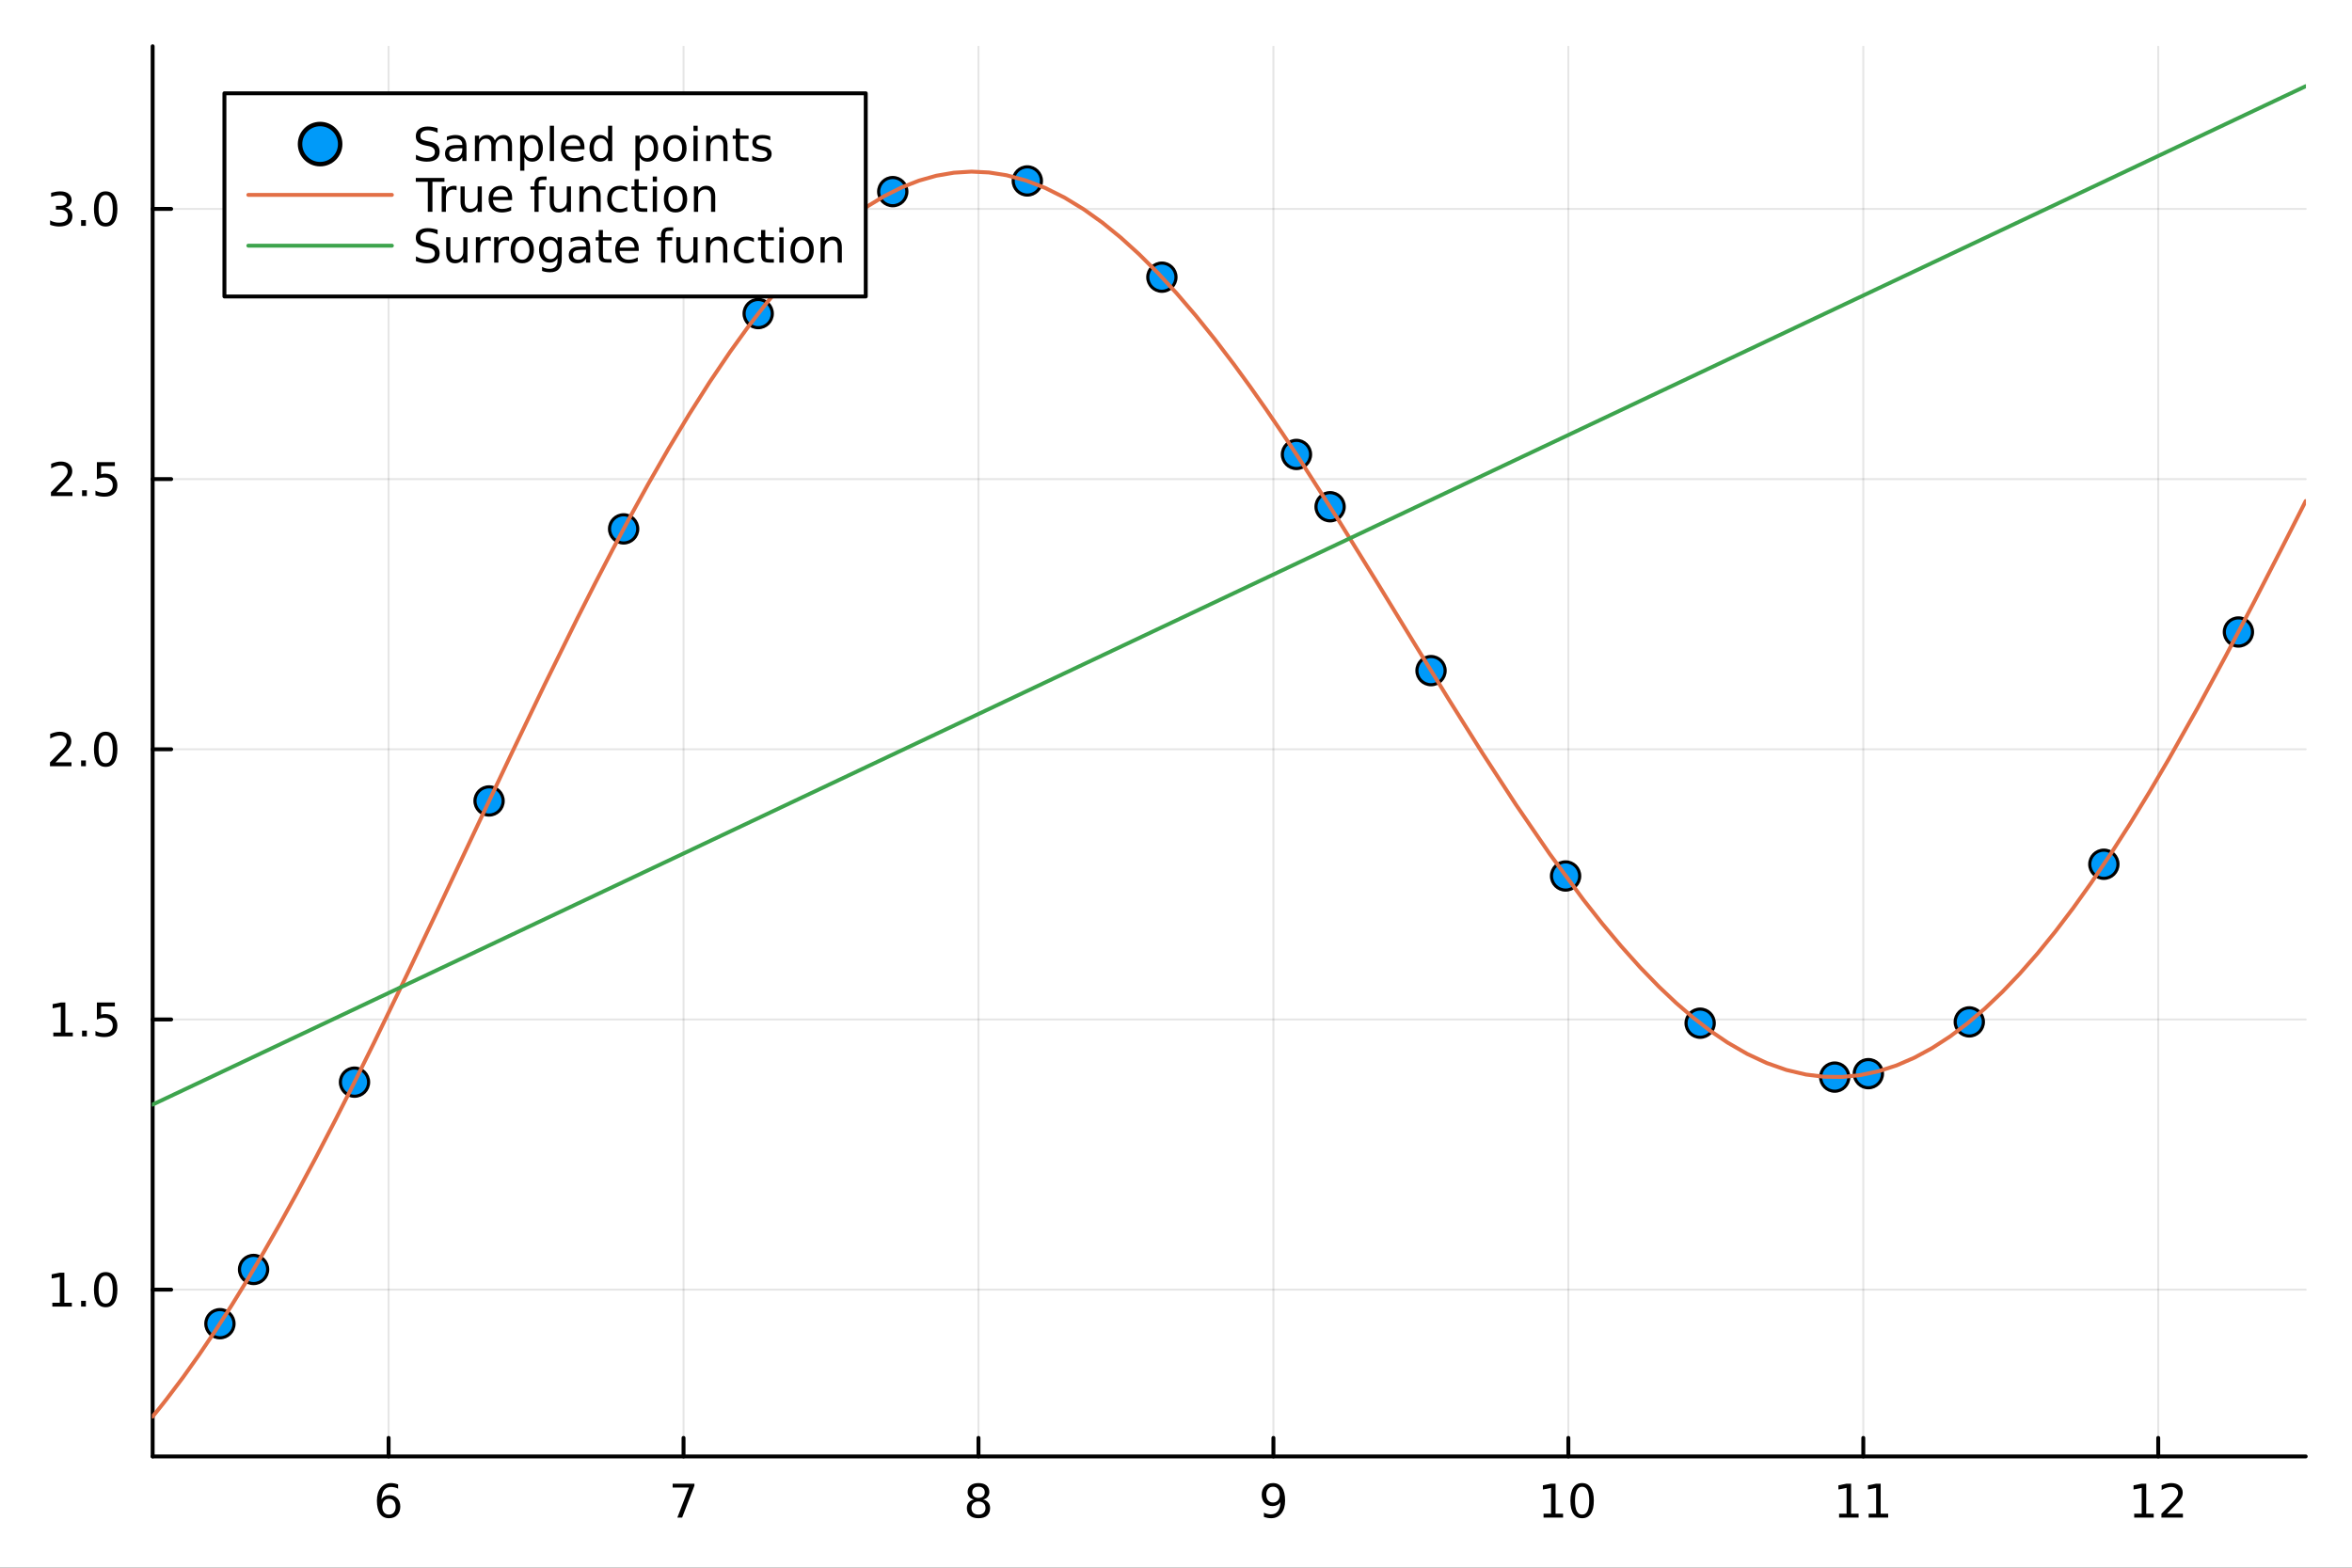 <?xml version="1.0" encoding="utf-8"?>
<svg xmlns="http://www.w3.org/2000/svg" xmlns:xlink="http://www.w3.org/1999/xlink" width="600" height="400" viewBox="0 0 2400 1600">
<rect x="0" y="0" width="2400" height="1600" fill="#333333" stroke="none"/>
<defs>
  <clipPath id="clip090">
    <rect x="0" y="0" width="2400" height="1600"/>
  </clipPath>
</defs>
<path clip-path="url(#clip090)" d="M0 1600 L2400 1600 L2400 0 L0 0  Z" fill="#ffffff" fill-rule="evenodd" fill-opacity="1"/>
<defs>
  <clipPath id="clip091">
    <rect x="480" y="0" width="1681" height="1600"/>
  </clipPath>
</defs>
<path clip-path="url(#clip090)" d="M155.765 1486.45 L2352.76 1486.45 L2352.76 47.244 L155.765 47.244  Z" fill="#ffffff" fill-rule="evenodd" fill-opacity="1"/>
<defs>
  <clipPath id="clip092">
    <rect x="155" y="47" width="2198" height="1440"/>
  </clipPath>
</defs>
<polyline clip-path="url(#clip092)" style="stroke:#000000; stroke-linecap:round; stroke-linejoin:round; stroke-width:2; stroke-opacity:0.1; fill:none" points="396.531,1486.45 396.531,47.244 "/>
<polyline clip-path="url(#clip092)" style="stroke:#000000; stroke-linecap:round; stroke-linejoin:round; stroke-width:2; stroke-opacity:0.1; fill:none" points="697.489,1486.45 697.489,47.244 "/>
<polyline clip-path="url(#clip092)" style="stroke:#000000; stroke-linecap:round; stroke-linejoin:round; stroke-width:2; stroke-opacity:0.1; fill:none" points="998.446,1486.45 998.446,47.244 "/>
<polyline clip-path="url(#clip092)" style="stroke:#000000; stroke-linecap:round; stroke-linejoin:round; stroke-width:2; stroke-opacity:0.1; fill:none" points="1299.4,1486.45 1299.4,47.244 "/>
<polyline clip-path="url(#clip092)" style="stroke:#000000; stroke-linecap:round; stroke-linejoin:round; stroke-width:2; stroke-opacity:0.1; fill:none" points="1600.36,1486.45 1600.36,47.244 "/>
<polyline clip-path="url(#clip092)" style="stroke:#000000; stroke-linecap:round; stroke-linejoin:round; stroke-width:2; stroke-opacity:0.1; fill:none" points="1901.32,1486.45 1901.32,47.244 "/>
<polyline clip-path="url(#clip092)" style="stroke:#000000; stroke-linecap:round; stroke-linejoin:round; stroke-width:2; stroke-opacity:0.1; fill:none" points="2202.28,1486.45 2202.28,47.244 "/>
<polyline clip-path="url(#clip090)" style="stroke:#000000; stroke-linecap:round; stroke-linejoin:round; stroke-width:4; stroke-opacity:1; fill:none" points="155.765,1486.45 2352.76,1486.45 "/>
<polyline clip-path="url(#clip090)" style="stroke:#000000; stroke-linecap:round; stroke-linejoin:round; stroke-width:4; stroke-opacity:1; fill:none" points="396.531,1486.45 396.531,1467.55 "/>
<polyline clip-path="url(#clip090)" style="stroke:#000000; stroke-linecap:round; stroke-linejoin:round; stroke-width:4; stroke-opacity:1; fill:none" points="697.489,1486.45 697.489,1467.55 "/>
<polyline clip-path="url(#clip090)" style="stroke:#000000; stroke-linecap:round; stroke-linejoin:round; stroke-width:4; stroke-opacity:1; fill:none" points="998.446,1486.45 998.446,1467.55 "/>
<polyline clip-path="url(#clip090)" style="stroke:#000000; stroke-linecap:round; stroke-linejoin:round; stroke-width:4; stroke-opacity:1; fill:none" points="1299.4,1486.45 1299.4,1467.55 "/>
<polyline clip-path="url(#clip090)" style="stroke:#000000; stroke-linecap:round; stroke-linejoin:round; stroke-width:4; stroke-opacity:1; fill:none" points="1600.36,1486.45 1600.36,1467.55 "/>
<polyline clip-path="url(#clip090)" style="stroke:#000000; stroke-linecap:round; stroke-linejoin:round; stroke-width:4; stroke-opacity:1; fill:none" points="1901.32,1486.45 1901.32,1467.55 "/>
<polyline clip-path="url(#clip090)" style="stroke:#000000; stroke-linecap:round; stroke-linejoin:round; stroke-width:4; stroke-opacity:1; fill:none" points="2202.28,1486.45 2202.28,1467.55 "/>
<path clip-path="url(#clip090)" d="M396.936 1529.7 Q393.788 1529.7 391.936 1531.86 Q390.107 1534.01 390.107 1537.76 Q390.107 1541.49 391.936 1543.66 Q393.788 1545.82 396.936 1545.82 Q400.084 1545.82 401.913 1543.66 Q403.765 1541.49 403.765 1537.76 Q403.765 1534.01 401.913 1531.86 Q400.084 1529.7 396.936 1529.7 M406.218 1515.05 L406.218 1519.31 Q404.459 1518.48 402.654 1518.04 Q400.871 1517.6 399.112 1517.6 Q394.482 1517.6 392.029 1520.72 Q389.598 1523.85 389.251 1530.17 Q390.617 1528.15 392.677 1527.09 Q394.737 1526 397.214 1526 Q402.422 1526 405.431 1529.17 Q408.464 1532.32 408.464 1537.76 Q408.464 1543.08 405.316 1546.3 Q402.168 1549.52 396.936 1549.52 Q390.941 1549.52 387.77 1544.94 Q384.598 1540.33 384.598 1531.6 Q384.598 1523.41 388.487 1518.55 Q392.376 1513.66 398.927 1513.66 Q400.686 1513.66 402.469 1514.01 Q404.274 1514.36 406.218 1515.05 Z" fill="#000000" fill-rule="nonzero" fill-opacity="1" /><path clip-path="url(#clip090)" d="M686.378 1514.29 L708.6 1514.29 L708.6 1516.28 L696.054 1548.85 L691.169 1548.85 L702.975 1518.22 L686.378 1518.22 L686.378 1514.29 Z" fill="#000000" fill-rule="nonzero" fill-opacity="1" /><path clip-path="url(#clip090)" d="M998.446 1532.44 Q995.113 1532.44 993.192 1534.22 Q991.294 1536 991.294 1539.13 Q991.294 1542.25 993.192 1544.03 Q995.113 1545.82 998.446 1545.82 Q1001.78 1545.82 1003.7 1544.03 Q1005.62 1542.23 1005.62 1539.13 Q1005.62 1536 1003.7 1534.22 Q1001.8 1532.44 998.446 1532.44 M993.77 1530.45 Q990.761 1529.7 989.071 1527.64 Q987.405 1525.58 987.405 1522.62 Q987.405 1518.48 990.345 1516.07 Q993.308 1513.66 998.446 1513.66 Q1003.61 1513.66 1006.55 1516.07 Q1009.49 1518.48 1009.49 1522.62 Q1009.49 1525.58 1007.8 1527.64 Q1006.13 1529.7 1003.15 1530.45 Q1006.53 1531.23 1008.4 1533.52 Q1010.3 1535.82 1010.3 1539.13 Q1010.3 1544.15 1007.22 1546.83 Q1004.16 1549.52 998.446 1549.52 Q992.729 1549.52 989.65 1546.83 Q986.595 1544.15 986.595 1539.13 Q986.595 1535.82 988.493 1533.52 Q990.391 1531.23 993.77 1530.45 M992.058 1523.06 Q992.058 1525.75 993.724 1527.25 Q995.414 1528.76 998.446 1528.76 Q1001.46 1528.76 1003.15 1527.25 Q1004.86 1525.75 1004.86 1523.06 Q1004.86 1520.38 1003.15 1518.87 Q1001.46 1517.37 998.446 1517.37 Q995.414 1517.37 993.724 1518.87 Q992.058 1520.38 992.058 1523.06 Z" fill="#000000" fill-rule="nonzero" fill-opacity="1" /><path clip-path="url(#clip090)" d="M1289.71 1548.13 L1289.71 1543.87 Q1291.46 1544.7 1293.27 1545.14 Q1295.08 1545.58 1296.81 1545.58 Q1301.44 1545.58 1303.87 1542.48 Q1306.33 1539.36 1306.67 1533.01 Q1305.33 1535.01 1303.27 1536.07 Q1301.21 1537.13 1298.71 1537.13 Q1293.52 1537.13 1290.49 1534.01 Q1287.48 1530.86 1287.48 1525.42 Q1287.48 1520.1 1290.63 1516.88 Q1293.78 1513.66 1299.01 1513.66 Q1305.01 1513.66 1308.15 1518.27 Q1311.33 1522.85 1311.33 1531.6 Q1311.33 1539.77 1307.44 1544.66 Q1303.57 1549.52 1297.02 1549.52 Q1295.26 1549.52 1293.46 1549.17 Q1291.65 1548.82 1289.71 1548.13 M1299.01 1533.48 Q1302.16 1533.48 1303.99 1531.32 Q1305.84 1529.17 1305.84 1525.42 Q1305.84 1521.7 1303.99 1519.54 Q1302.16 1517.37 1299.01 1517.37 Q1295.86 1517.37 1294.01 1519.54 Q1292.18 1521.7 1292.18 1525.42 Q1292.18 1529.17 1294.01 1531.32 Q1295.86 1533.48 1299.01 1533.48 Z" fill="#000000" fill-rule="nonzero" fill-opacity="1" /><path clip-path="url(#clip090)" d="M1575.05 1544.91 L1582.69 1544.91 L1582.69 1518.55 L1574.38 1520.21 L1574.38 1515.95 L1582.64 1514.29 L1587.32 1514.29 L1587.32 1544.91 L1594.96 1544.91 L1594.96 1548.85 L1575.05 1548.85 L1575.05 1544.91 Z" fill="#000000" fill-rule="nonzero" fill-opacity="1" /><path clip-path="url(#clip090)" d="M1614.4 1517.37 Q1610.79 1517.37 1608.96 1520.93 Q1607.16 1524.47 1607.16 1531.6 Q1607.16 1538.71 1608.96 1542.27 Q1610.79 1545.82 1614.4 1545.82 Q1618.04 1545.82 1619.84 1542.27 Q1621.67 1538.71 1621.67 1531.6 Q1621.67 1524.47 1619.84 1520.93 Q1618.04 1517.37 1614.4 1517.37 M1614.4 1513.66 Q1620.21 1513.66 1623.27 1518.27 Q1626.35 1522.85 1626.35 1531.6 Q1626.35 1540.33 1623.27 1544.94 Q1620.21 1549.52 1614.4 1549.52 Q1608.59 1549.52 1605.51 1544.94 Q1602.46 1540.33 1602.46 1531.6 Q1602.46 1522.85 1605.51 1518.27 Q1608.59 1513.66 1614.4 1513.66 Z" fill="#000000" fill-rule="nonzero" fill-opacity="1" /><path clip-path="url(#clip090)" d="M1876.62 1544.91 L1884.26 1544.91 L1884.26 1518.55 L1875.95 1520.21 L1875.95 1515.95 L1884.21 1514.29 L1888.89 1514.29 L1888.89 1544.91 L1896.53 1544.91 L1896.53 1548.85 L1876.62 1548.85 L1876.62 1544.91 Z" fill="#000000" fill-rule="nonzero" fill-opacity="1" /><path clip-path="url(#clip090)" d="M1906.78 1544.91 L1914.42 1544.91 L1914.42 1518.55 L1906.11 1520.21 L1906.11 1515.95 L1914.37 1514.29 L1919.05 1514.29 L1919.05 1544.91 L1926.69 1544.91 L1926.69 1548.85 L1906.78 1548.85 L1906.78 1544.91 Z" fill="#000000" fill-rule="nonzero" fill-opacity="1" /><path clip-path="url(#clip090)" d="M2177.76 1544.91 L2185.4 1544.91 L2185.4 1518.55 L2177.09 1520.21 L2177.09 1515.95 L2185.36 1514.29 L2190.03 1514.29 L2190.03 1544.91 L2197.67 1544.91 L2197.67 1548.85 L2177.76 1548.85 L2177.76 1544.91 Z" fill="#000000" fill-rule="nonzero" fill-opacity="1" /><path clip-path="url(#clip090)" d="M2211.14 1544.91 L2227.46 1544.91 L2227.46 1548.85 L2205.52 1548.85 L2205.52 1544.91 Q2208.18 1542.16 2212.76 1537.53 Q2217.37 1532.88 2218.55 1531.53 Q2220.8 1529.01 2221.68 1527.27 Q2222.58 1525.51 2222.58 1523.82 Q2222.58 1521.07 2220.63 1519.33 Q2218.71 1517.6 2215.61 1517.6 Q2213.41 1517.6 2210.96 1518.36 Q2208.53 1519.13 2205.75 1520.68 L2205.75 1515.95 Q2208.57 1514.82 2211.03 1514.24 Q2213.48 1513.66 2215.52 1513.66 Q2220.89 1513.66 2224.08 1516.35 Q2227.28 1519.03 2227.28 1523.52 Q2227.28 1525.65 2226.47 1527.57 Q2225.68 1529.47 2223.57 1532.07 Q2222.99 1532.74 2219.89 1535.95 Q2216.79 1539.15 2211.14 1544.91 Z" fill="#000000" fill-rule="nonzero" fill-opacity="1" /><polyline clip-path="url(#clip092)" style="stroke:#000000; stroke-linecap:round; stroke-linejoin:round; stroke-width:2; stroke-opacity:0.1; fill:none" points="155.765,1316.23 2352.76,1316.23 "/>
<polyline clip-path="url(#clip092)" style="stroke:#000000; stroke-linecap:round; stroke-linejoin:round; stroke-width:2; stroke-opacity:0.1; fill:none" points="155.765,1040.47 2352.76,1040.47 "/>
<polyline clip-path="url(#clip092)" style="stroke:#000000; stroke-linecap:round; stroke-linejoin:round; stroke-width:2; stroke-opacity:0.1; fill:none" points="155.765,764.723 2352.76,764.723 "/>
<polyline clip-path="url(#clip092)" style="stroke:#000000; stroke-linecap:round; stroke-linejoin:round; stroke-width:2; stroke-opacity:0.1; fill:none" points="155.765,488.972 2352.76,488.972 "/>
<polyline clip-path="url(#clip092)" style="stroke:#000000; stroke-linecap:round; stroke-linejoin:round; stroke-width:2; stroke-opacity:0.1; fill:none" points="155.765,213.221 2352.76,213.221 "/>
<polyline clip-path="url(#clip090)" style="stroke:#000000; stroke-linecap:round; stroke-linejoin:round; stroke-width:4; stroke-opacity:1; fill:none" points="155.765,1486.45 155.765,47.244 "/>
<polyline clip-path="url(#clip090)" style="stroke:#000000; stroke-linecap:round; stroke-linejoin:round; stroke-width:4; stroke-opacity:1; fill:none" points="155.765,1316.23 174.663,1316.23 "/>
<polyline clip-path="url(#clip090)" style="stroke:#000000; stroke-linecap:round; stroke-linejoin:round; stroke-width:4; stroke-opacity:1; fill:none" points="155.765,1040.47 174.663,1040.47 "/>
<polyline clip-path="url(#clip090)" style="stroke:#000000; stroke-linecap:round; stroke-linejoin:round; stroke-width:4; stroke-opacity:1; fill:none" points="155.765,764.723 174.663,764.723 "/>
<polyline clip-path="url(#clip090)" style="stroke:#000000; stroke-linecap:round; stroke-linejoin:round; stroke-width:4; stroke-opacity:1; fill:none" points="155.765,488.972 174.663,488.972 "/>
<polyline clip-path="url(#clip090)" style="stroke:#000000; stroke-linecap:round; stroke-linejoin:round; stroke-width:4; stroke-opacity:1; fill:none" points="155.765,213.221 174.663,213.221 "/>
<path clip-path="url(#clip090)" d="M53.4 1329.57 L61.038 1329.57 L61.038 1303.2 L52.728 1304.87 L52.728 1300.61 L60.992 1298.95 L65.668 1298.95 L65.668 1329.57 L73.307 1329.57 L73.307 1333.51 L53.4 1333.51 L53.4 1329.57 Z" fill="#000000" fill-rule="nonzero" fill-opacity="1" /><path clip-path="url(#clip090)" d="M82.751 1327.63 L87.635 1327.63 L87.635 1333.51 L82.751 1333.51 L82.751 1327.63 Z" fill="#000000" fill-rule="nonzero" fill-opacity="1" /><path clip-path="url(#clip090)" d="M107.821 1302.02 Q104.209 1302.02 102.381 1305.59 Q100.575 1309.13 100.575 1316.26 Q100.575 1323.37 102.381 1326.93 Q104.209 1330.47 107.821 1330.47 Q111.455 1330.47 113.26 1326.93 Q115.089 1323.37 115.089 1316.26 Q115.089 1309.13 113.26 1305.59 Q111.455 1302.02 107.821 1302.02 M107.821 1298.32 Q113.631 1298.32 116.686 1302.93 Q119.765 1307.51 119.765 1316.26 Q119.765 1324.99 116.686 1329.59 Q113.631 1334.18 107.821 1334.18 Q102.01 1334.18 98.932 1329.59 Q95.876 1324.99 95.876 1316.26 Q95.876 1307.51 98.932 1302.93 Q102.01 1298.32 107.821 1298.32 Z" fill="#000000" fill-rule="nonzero" fill-opacity="1" /><path clip-path="url(#clip090)" d="M54.395 1053.82 L62.034 1053.82 L62.034 1027.45 L53.724 1029.12 L53.724 1024.86 L61.987 1023.19 L66.663 1023.19 L66.663 1053.82 L74.302 1053.82 L74.302 1057.75 L54.395 1057.75 L54.395 1053.82 Z" fill="#000000" fill-rule="nonzero" fill-opacity="1" /><path clip-path="url(#clip090)" d="M83.747 1051.87 L88.631 1051.87 L88.631 1057.75 L83.747 1057.75 L83.747 1051.87 Z" fill="#000000" fill-rule="nonzero" fill-opacity="1" /><path clip-path="url(#clip090)" d="M98.862 1023.19 L117.219 1023.19 L117.219 1027.13 L103.145 1027.13 L103.145 1035.6 Q104.163 1035.25 105.182 1035.09 Q106.2 1034.91 107.219 1034.91 Q113.006 1034.91 116.385 1038.08 Q119.765 1041.25 119.765 1046.67 Q119.765 1052.24 116.293 1055.35 Q112.82 1058.43 106.501 1058.43 Q104.325 1058.43 102.057 1058.06 Q99.811 1057.68 97.404 1056.94 L97.404 1052.24 Q99.487 1053.38 101.709 1053.93 Q103.932 1054.49 106.408 1054.49 Q110.413 1054.49 112.751 1052.38 Q115.089 1050.28 115.089 1046.67 Q115.089 1043.06 112.751 1040.95 Q110.413 1038.84 106.408 1038.84 Q104.534 1038.84 102.659 1039.26 Q100.807 1039.68 98.862 1040.56 L98.862 1023.19 Z" fill="#000000" fill-rule="nonzero" fill-opacity="1" /><path clip-path="url(#clip090)" d="M56.617 778.068 L72.936 778.068 L72.936 782.003 L50.992 782.003 L50.992 778.068 Q53.654 775.313 58.237 770.684 Q62.844 766.031 64.025 764.688 Q66.27 762.165 67.149 760.429 Q68.052 758.67 68.052 756.98 Q68.052 754.225 66.108 752.489 Q64.186 750.753 61.085 750.753 Q58.886 750.753 56.432 751.517 Q54.001 752.281 51.224 753.832 L51.224 749.11 Q54.048 747.975 56.501 747.397 Q58.955 746.818 60.992 746.818 Q66.362 746.818 69.557 749.503 Q72.751 752.188 72.751 756.679 Q72.751 758.809 71.941 760.73 Q71.154 762.628 69.048 765.221 Q68.469 765.892 65.367 769.11 Q62.265 772.304 56.617 778.068 Z" fill="#000000" fill-rule="nonzero" fill-opacity="1" /><path clip-path="url(#clip090)" d="M82.751 776.123 L87.635 776.123 L87.635 782.003 L82.751 782.003 L82.751 776.123 Z" fill="#000000" fill-rule="nonzero" fill-opacity="1" /><path clip-path="url(#clip090)" d="M107.821 750.522 Q104.209 750.522 102.381 754.086 Q100.575 757.628 100.575 764.758 Q100.575 771.864 102.381 775.429 Q104.209 778.971 107.821 778.971 Q111.455 778.971 113.26 775.429 Q115.089 771.864 115.089 764.758 Q115.089 757.628 113.26 754.086 Q111.455 750.522 107.821 750.522 M107.821 746.818 Q113.631 746.818 116.686 751.424 Q119.765 756.008 119.765 764.758 Q119.765 773.485 116.686 778.091 Q113.631 782.674 107.821 782.674 Q102.01 782.674 98.932 778.091 Q95.876 773.485 95.876 764.758 Q95.876 756.008 98.932 751.424 Q102.01 746.818 107.821 746.818 Z" fill="#000000" fill-rule="nonzero" fill-opacity="1" /><path clip-path="url(#clip090)" d="M57.612 502.317 L73.932 502.317 L73.932 506.252 L51.987 506.252 L51.987 502.317 Q54.65 499.562 59.233 494.933 Q63.839 490.28 65.02 488.937 Q67.265 486.414 68.145 484.678 Q69.048 482.919 69.048 481.229 Q69.048 478.474 67.103 476.738 Q65.182 475.002 62.08 475.002 Q59.881 475.002 57.427 475.766 Q54.997 476.53 52.219 478.081 L52.219 473.359 Q55.043 472.224 57.497 471.646 Q59.95 471.067 61.987 471.067 Q67.358 471.067 70.552 473.752 Q73.747 476.437 73.747 480.928 Q73.747 483.058 72.936 484.979 Q72.149 486.877 70.043 489.47 Q69.464 490.141 66.362 493.358 Q63.261 496.553 57.612 502.317 Z" fill="#000000" fill-rule="nonzero" fill-opacity="1" /><path clip-path="url(#clip090)" d="M83.747 500.372 L88.631 500.372 L88.631 506.252 L83.747 506.252 L83.747 500.372 Z" fill="#000000" fill-rule="nonzero" fill-opacity="1" /><path clip-path="url(#clip090)" d="M98.862 471.692 L117.219 471.692 L117.219 475.627 L103.145 475.627 L103.145 484.099 Q104.163 483.752 105.182 483.59 Q106.2 483.405 107.219 483.405 Q113.006 483.405 116.385 486.576 Q119.765 489.747 119.765 495.164 Q119.765 500.743 116.293 503.845 Q112.82 506.923 106.501 506.923 Q104.325 506.923 102.057 506.553 Q99.811 506.182 97.404 505.442 L97.404 500.743 Q99.487 501.877 101.709 502.432 Q103.932 502.988 106.408 502.988 Q110.413 502.988 112.751 500.882 Q115.089 498.775 115.089 495.164 Q115.089 491.553 112.751 489.446 Q110.413 487.34 106.408 487.34 Q104.534 487.34 102.659 487.757 Q100.807 488.173 98.862 489.053 L98.862 471.692 Z" fill="#000000" fill-rule="nonzero" fill-opacity="1" /><path clip-path="url(#clip090)" d="M66.756 211.867 Q70.112 212.584 71.987 214.853 Q73.885 217.121 73.885 220.455 Q73.885 225.57 70.367 228.371 Q66.849 231.172 60.367 231.172 Q58.191 231.172 55.876 230.732 Q53.585 230.316 51.131 229.459 L51.131 224.945 Q53.075 226.08 55.39 226.658 Q57.705 227.237 60.228 227.237 Q64.626 227.237 66.918 225.501 Q69.233 223.765 69.233 220.455 Q69.233 217.399 67.08 215.686 Q64.95 213.95 61.131 213.95 L57.103 213.95 L57.103 210.107 L61.316 210.107 Q64.765 210.107 66.594 208.742 Q68.423 207.353 68.423 204.76 Q68.423 202.098 66.525 200.686 Q64.65 199.251 61.131 199.251 Q59.21 199.251 57.011 199.668 Q54.812 200.084 52.173 200.964 L52.173 196.797 Q54.835 196.057 57.15 195.686 Q59.487 195.316 61.548 195.316 Q66.872 195.316 69.974 197.746 Q73.075 200.154 73.075 204.274 Q73.075 207.144 71.432 209.135 Q69.788 211.103 66.756 211.867 Z" fill="#000000" fill-rule="nonzero" fill-opacity="1" /><path clip-path="url(#clip090)" d="M82.751 224.621 L87.635 224.621 L87.635 230.501 L82.751 230.501 L82.751 224.621 Z" fill="#000000" fill-rule="nonzero" fill-opacity="1" /><path clip-path="url(#clip090)" d="M107.821 199.02 Q104.209 199.02 102.381 202.584 Q100.575 206.126 100.575 213.256 Q100.575 220.362 102.381 223.927 Q104.209 227.468 107.821 227.468 Q111.455 227.468 113.26 223.927 Q115.089 220.362 115.089 213.256 Q115.089 206.126 113.26 202.584 Q111.455 199.02 107.821 199.02 M107.821 195.316 Q113.631 195.316 116.686 199.922 Q119.765 204.506 119.765 213.256 Q119.765 221.982 116.686 226.589 Q113.631 231.172 107.821 231.172 Q102.01 231.172 98.932 226.589 Q95.876 221.982 95.876 213.256 Q95.876 204.506 98.932 199.922 Q102.01 195.316 107.821 195.316 Z" fill="#000000" fill-rule="nonzero" fill-opacity="1" /><circle clip-path="url(#clip092)" cx="361.733" cy="1104.46" r="14.4" fill="#009af9" fill-rule="evenodd" fill-opacity="1" stroke="#000000" stroke-opacity="1" stroke-width="3.2"/>
<circle clip-path="url(#clip092)" cx="1460.23" cy="684.465" r="14.4" fill="#009af9" fill-rule="evenodd" fill-opacity="1" stroke="#000000" stroke-opacity="1" stroke-width="3.2"/>
<circle clip-path="url(#clip092)" cx="2009.48" cy="1042.96" r="14.4" fill="#009af9" fill-rule="evenodd" fill-opacity="1" stroke="#000000" stroke-opacity="1" stroke-width="3.2"/>
<circle clip-path="url(#clip092)" cx="910.981" cy="195.573" r="14.4" fill="#009af9" fill-rule="evenodd" fill-opacity="1" stroke="#000000" stroke-opacity="1" stroke-width="3.2"/>
<circle clip-path="url(#clip092)" cx="1185.6" cy="282.888" r="14.4" fill="#009af9" fill-rule="evenodd" fill-opacity="1" stroke="#000000" stroke-opacity="1" stroke-width="3.2"/>
<circle clip-path="url(#clip092)" cx="2284.1" cy="645.018" r="14.4" fill="#009af9" fill-rule="evenodd" fill-opacity="1" stroke="#000000" stroke-opacity="1" stroke-width="3.2"/>
<circle clip-path="url(#clip092)" cx="1734.85" cy="1044.28" r="14.4" fill="#009af9" fill-rule="evenodd" fill-opacity="1" stroke="#000000" stroke-opacity="1" stroke-width="3.2"/>
<circle clip-path="url(#clip092)" cx="636.357" cy="539.789" r="14.4" fill="#009af9" fill-rule="evenodd" fill-opacity="1" stroke="#000000" stroke-opacity="1" stroke-width="3.2"/>
<circle clip-path="url(#clip092)" cx="499.045" cy="817.455" r="14.4" fill="#009af9" fill-rule="evenodd" fill-opacity="1" stroke="#000000" stroke-opacity="1" stroke-width="3.2"/>
<circle clip-path="url(#clip092)" cx="1597.54" cy="894.041" r="14.4" fill="#009af9" fill-rule="evenodd" fill-opacity="1" stroke="#000000" stroke-opacity="1" stroke-width="3.2"/>
<circle clip-path="url(#clip092)" cx="2146.79" cy="882.061" r="14.4" fill="#009af9" fill-rule="evenodd" fill-opacity="1" stroke="#000000" stroke-opacity="1" stroke-width="3.2"/>
<circle clip-path="url(#clip092)" cx="1048.29" cy="184.673" r="14.4" fill="#009af9" fill-rule="evenodd" fill-opacity="1" stroke="#000000" stroke-opacity="1" stroke-width="3.2"/>
<circle clip-path="url(#clip092)" cx="773.669" cy="320.056" r="14.4" fill="#009af9" fill-rule="evenodd" fill-opacity="1" stroke="#000000" stroke-opacity="1" stroke-width="3.2"/>
<circle clip-path="url(#clip092)" cx="1872.16" cy="1099.31" r="14.4" fill="#009af9" fill-rule="evenodd" fill-opacity="1" stroke="#000000" stroke-opacity="1" stroke-width="3.2"/>
<circle clip-path="url(#clip092)" cx="1322.92" cy="463.813" r="14.4" fill="#009af9" fill-rule="evenodd" fill-opacity="1" stroke="#000000" stroke-opacity="1" stroke-width="3.2"/>
<circle clip-path="url(#clip092)" cx="224.421" cy="1350.98" r="14.4" fill="#009af9" fill-rule="evenodd" fill-opacity="1" stroke="#000000" stroke-opacity="1" stroke-width="3.2"/>
<circle clip-path="url(#clip092)" cx="258.749" cy="1295.62" r="14.4" fill="#009af9" fill-rule="evenodd" fill-opacity="1" stroke="#000000" stroke-opacity="1" stroke-width="3.2"/>
<circle clip-path="url(#clip092)" cx="1357.24" cy="517.18" r="14.4" fill="#009af9" fill-rule="evenodd" fill-opacity="1" stroke="#000000" stroke-opacity="1" stroke-width="3.2"/>
<circle clip-path="url(#clip092)" cx="1906.49" cy="1095.8" r="14.4" fill="#009af9" fill-rule="evenodd" fill-opacity="1" stroke="#000000" stroke-opacity="1" stroke-width="3.2"/>
<circle clip-path="url(#clip092)" cx="807.997" cy="278.92" r="14.4" fill="#009af9" fill-rule="evenodd" fill-opacity="1" stroke="#000000" stroke-opacity="1" stroke-width="3.2"/>
<polyline clip-path="url(#clip092)" style="stroke:#e26f46; stroke-linecap:round; stroke-linejoin:round; stroke-width:4; stroke-opacity:1; fill:none" points="155.765,1445.72 159.341,1441.35 162.917,1436.92 166.493,1432.43 170.069,1427.87 186.601,1405.97 203.133,1382.75 219.665,1358.25 236.197,1332.54 252.729,1305.68 269.262,1277.72 285.794,1248.73 302.326,1218.79 322.196,1181.64 342.067,1143.35 361.937,1104.05 381.807,1063.89 415.408,994.437 449.008,923.665 485.507,846.172 522.006,768.984 555.655,698.933 589.304,630.717 607.342,595.161 625.38,560.452 643.417,526.696 661.455,493.995 682.353,457.56 703.252,422.823 724.15,389.924 745.049,358.995 763.621,333.261 782.193,309.259 800.765,287.061 819.337,266.733 835.623,250.494 851.909,235.774 868.195,222.604 884.481,211.011 902.237,200.194 919.993,191.3 937.749,184.344 955.505,179.337 973.367,176.267 991.229,175.166 1009.09,176.023 1026.95,178.821 1046.7,184.143 1066.45,191.764 1086.2,201.631 1105.95,213.683 1124.74,227.113 1143.53,242.389 1162.32,259.433 1181.11,278.163 1200.64,299.33 1220.18,322.117 1239.72,346.41 1259.25,372.088 1275.7,394.686 1292.15,418.1 1308.59,442.248 1325.04,467.049 1365.2,529.821 1405.36,594.717 1442.14,654.921 1478.93,714.81 1512.91,768.974 1546.88,821.241 1581.3,871.486 1615.72,918.276 1635,942.722 1654.29,965.749 1673.57,987.247 1692.86,1007.11 1710.33,1023.63 1727.81,1038.66 1745.29,1052.14 1762.76,1064.02 1782.77,1075.59 1802.78,1084.93 1822.79,1091.98 1842.8,1096.69 1861.32,1098.94 1879.85,1099.14 1898.37,1097.27 1916.9,1093.32 1935.17,1087.41 1953.43,1079.5 1971.7,1069.6 1989.96,1057.75 2007.69,1044.4 2025.43,1029.27 2043.16,1012.41 2060.89,993.859 2079.07,973.148 2097.25,950.786 2115.43,926.844 2133.61,901.399 2153.53,871.893 2173.45,840.797 2193.36,808.233 2213.28,774.331 2242.21,722.976 2271.15,669.515 2300.08,614.402 2329.01,558.105 2334.95,546.453 2340.88,534.775 2346.82,523.075 2352.76,511.359 "/>
<polyline clip-path="url(#clip092)" style="stroke:#3da44d; stroke-linecap:round; stroke-linejoin:round; stroke-width:4; stroke-opacity:1; fill:none" points="155.765,1127.35 170.069,1120.58 302.326,1058.01 381.807,1020.41 449.008,988.621 522.006,954.086 589.304,922.248 661.455,888.114 745.049,848.567 819.337,813.422 884.481,782.603 955.505,749.002 1026.95,715.201 1105.95,677.83 1181.11,642.272 1259.25,605.301 1325.04,574.179 1405.36,536.182 1478.93,501.375 1546.88,469.227 1615.72,436.663 1692.86,400.168 1762.76,367.097 1842.8,329.233 1916.9,294.175 1989.96,259.612 2060.89,226.053 2133.61,191.652 2213.28,153.961 2329.01,99.209 2352.76,87.976 "/>
<path clip-path="url(#clip090)" d="M228.998 302.578 L883.417 302.578 L883.417 95.218 L228.998 95.218  Z" fill="#ffffff" fill-rule="evenodd" fill-opacity="1"/>
<polyline clip-path="url(#clip090)" style="stroke:#000000; stroke-linecap:round; stroke-linejoin:round; stroke-width:4; stroke-opacity:1; fill:none" points="228.998,302.578 883.417,302.578 883.417,95.218 228.998,95.218 228.998,302.578 "/>
<circle clip-path="url(#clip090)" cx="326.642" cy="147.058" r="20.48" fill="#009af9" fill-rule="evenodd" fill-opacity="1" stroke="#000000" stroke-opacity="1" stroke-width="4.551"/>
<path clip-path="url(#clip090)" d="M446.531 130.912 L446.531 135.472 Q443.869 134.199 441.508 133.574 Q439.147 132.949 436.948 132.949 Q433.129 132.949 431.045 134.43 Q428.985 135.912 428.985 138.643 Q428.985 140.935 430.351 142.115 Q431.74 143.273 435.582 143.99 L438.406 144.569 Q443.638 145.565 446.115 148.088 Q448.615 150.588 448.615 154.801 Q448.615 159.824 445.235 162.416 Q441.879 165.009 435.374 165.009 Q432.92 165.009 430.142 164.453 Q427.388 163.898 424.425 162.81 L424.425 157.995 Q427.272 159.592 430.004 160.402 Q432.735 161.213 435.374 161.213 Q439.379 161.213 441.554 159.639 Q443.73 158.064 443.73 155.148 Q443.73 152.602 442.156 151.166 Q440.605 149.731 437.041 149.014 L434.193 148.458 Q428.962 147.416 426.624 145.194 Q424.286 142.972 424.286 139.014 Q424.286 134.43 427.504 131.791 Q430.744 129.153 436.416 129.153 Q438.846 129.153 441.369 129.592 Q443.892 130.032 446.531 130.912 Z" fill="#000000" fill-rule="nonzero" fill-opacity="1" /><path clip-path="url(#clip090)" d="M467.503 151.305 Q462.341 151.305 460.351 152.486 Q458.36 153.666 458.36 156.514 Q458.36 158.782 459.841 160.125 Q461.346 161.444 463.915 161.444 Q467.457 161.444 469.587 158.944 Q471.739 156.421 471.739 152.254 L471.739 151.305 L467.503 151.305 M475.999 149.546 L475.999 164.338 L471.739 164.338 L471.739 160.402 Q470.281 162.763 468.105 163.898 Q465.929 165.009 462.781 165.009 Q458.8 165.009 456.439 162.787 Q454.101 160.541 454.101 156.791 Q454.101 152.416 457.017 150.194 Q459.957 147.972 465.767 147.972 L471.739 147.972 L471.739 147.555 Q471.739 144.615 469.795 143.018 Q467.874 141.398 464.378 141.398 Q462.156 141.398 460.05 141.93 Q457.943 142.463 455.999 143.527 L455.999 139.592 Q458.337 138.69 460.536 138.25 Q462.735 137.787 464.818 137.787 Q470.443 137.787 473.221 140.703 Q475.999 143.62 475.999 149.546 Z" fill="#000000" fill-rule="nonzero" fill-opacity="1" /><path clip-path="url(#clip090)" d="M504.957 143.389 Q506.554 140.518 508.776 139.153 Q510.999 137.787 514.008 137.787 Q518.059 137.787 520.258 140.634 Q522.457 143.458 522.457 148.689 L522.457 164.338 L518.174 164.338 L518.174 148.828 Q518.174 145.102 516.855 143.296 Q515.536 141.49 512.827 141.49 Q509.517 141.49 507.596 143.69 Q505.674 145.889 505.674 149.685 L505.674 164.338 L501.392 164.338 L501.392 148.828 Q501.392 145.078 500.073 143.296 Q498.753 141.49 495.999 141.49 Q492.735 141.49 490.813 143.713 Q488.892 145.912 488.892 149.685 L488.892 164.338 L484.61 164.338 L484.61 138.412 L488.892 138.412 L488.892 142.44 Q490.35 140.055 492.388 138.921 Q494.425 137.787 497.225 137.787 Q500.05 137.787 502.017 139.222 Q504.008 140.657 504.957 143.389 Z" fill="#000000" fill-rule="nonzero" fill-opacity="1" /><path clip-path="url(#clip090)" d="M535.072 160.449 L535.072 174.199 L530.79 174.199 L530.79 138.412 L535.072 138.412 L535.072 142.347 Q536.415 140.032 538.452 138.921 Q540.512 137.787 543.359 137.787 Q548.082 137.787 551.021 141.537 Q553.984 145.287 553.984 151.398 Q553.984 157.509 551.021 161.259 Q548.082 165.009 543.359 165.009 Q540.512 165.009 538.452 163.898 Q536.415 162.763 535.072 160.449 M549.563 151.398 Q549.563 146.699 547.619 144.037 Q545.697 141.352 542.318 141.352 Q538.938 141.352 536.994 144.037 Q535.072 146.699 535.072 151.398 Q535.072 156.097 536.994 158.782 Q538.938 161.444 542.318 161.444 Q545.697 161.444 547.619 158.782 Q549.563 156.097 549.563 151.398 Z" fill="#000000" fill-rule="nonzero" fill-opacity="1" /><path clip-path="url(#clip090)" d="M561.045 128.319 L565.304 128.319 L565.304 164.338 L561.045 164.338 L561.045 128.319 Z" fill="#000000" fill-rule="nonzero" fill-opacity="1" /><path clip-path="url(#clip090)" d="M596.392 150.31 L596.392 152.393 L576.808 152.393 Q577.086 156.791 579.447 159.106 Q581.831 161.398 586.068 161.398 Q588.521 161.398 590.813 160.796 Q593.128 160.194 595.396 158.99 L595.396 163.018 Q593.105 163.99 590.697 164.5 Q588.29 165.009 585.813 165.009 Q579.609 165.009 575.975 161.398 Q572.364 157.787 572.364 151.629 Q572.364 145.264 575.79 141.537 Q579.239 137.787 585.072 137.787 Q590.304 137.787 593.336 141.166 Q596.392 144.523 596.392 150.31 M592.132 149.06 Q592.086 145.565 590.165 143.481 Q588.267 141.398 585.118 141.398 Q581.554 141.398 579.401 143.412 Q577.271 145.426 576.947 149.083 L592.132 149.06 Z" fill="#000000" fill-rule="nonzero" fill-opacity="1" /><path clip-path="url(#clip090)" d="M620.442 142.347 L620.442 128.319 L624.702 128.319 L624.702 164.338 L620.442 164.338 L620.442 160.449 Q619.1 162.763 617.04 163.898 Q615.003 165.009 612.132 165.009 Q607.433 165.009 604.47 161.259 Q601.53 157.509 601.53 151.398 Q601.53 145.287 604.47 141.537 Q607.433 137.787 612.132 137.787 Q615.003 137.787 617.04 138.921 Q619.1 140.032 620.442 142.347 M605.929 151.398 Q605.929 156.097 607.85 158.782 Q609.794 161.444 613.174 161.444 Q616.554 161.444 618.498 158.782 Q620.442 156.097 620.442 151.398 Q620.442 146.699 618.498 144.037 Q616.554 141.352 613.174 141.352 Q609.794 141.352 607.85 144.037 Q605.929 146.699 605.929 151.398 Z" fill="#000000" fill-rule="nonzero" fill-opacity="1" /><path clip-path="url(#clip090)" d="M652.664 160.449 L652.664 174.199 L648.382 174.199 L648.382 138.412 L652.664 138.412 L652.664 142.347 Q654.007 140.032 656.044 138.921 Q658.104 137.787 660.951 137.787 Q665.674 137.787 668.613 141.537 Q671.576 145.287 671.576 151.398 Q671.576 157.509 668.613 161.259 Q665.674 165.009 660.951 165.009 Q658.104 165.009 656.044 163.898 Q654.007 162.763 652.664 160.449 M667.155 151.398 Q667.155 146.699 665.211 144.037 Q663.289 141.352 659.91 141.352 Q656.53 141.352 654.586 144.037 Q652.664 146.699 652.664 151.398 Q652.664 156.097 654.586 158.782 Q656.53 161.444 659.91 161.444 Q663.289 161.444 665.211 158.782 Q667.155 156.097 667.155 151.398 Z" fill="#000000" fill-rule="nonzero" fill-opacity="1" /><path clip-path="url(#clip090)" d="M688.683 141.398 Q685.257 141.398 683.266 144.083 Q681.275 146.745 681.275 151.398 Q681.275 156.051 683.243 158.736 Q685.234 161.398 688.683 161.398 Q692.086 161.398 694.076 158.713 Q696.067 156.027 696.067 151.398 Q696.067 146.791 694.076 144.106 Q692.086 141.398 688.683 141.398 M688.683 137.787 Q694.238 137.787 697.41 141.398 Q700.581 145.009 700.581 151.398 Q700.581 157.764 697.41 161.398 Q694.238 165.009 688.683 165.009 Q683.104 165.009 679.933 161.398 Q676.785 157.764 676.785 151.398 Q676.785 145.009 679.933 141.398 Q683.104 137.787 688.683 137.787 Z" fill="#000000" fill-rule="nonzero" fill-opacity="1" /><path clip-path="url(#clip090)" d="M707.641 138.412 L711.9 138.412 L711.9 164.338 L707.641 164.338 L707.641 138.412 M707.641 128.319 L711.9 128.319 L711.9 133.713 L707.641 133.713 L707.641 128.319 Z" fill="#000000" fill-rule="nonzero" fill-opacity="1" /><path clip-path="url(#clip090)" d="M742.363 148.689 L742.363 164.338 L738.104 164.338 L738.104 148.828 Q738.104 145.148 736.669 143.319 Q735.233 141.49 732.363 141.49 Q728.914 141.49 726.923 143.69 Q724.933 145.889 724.933 149.685 L724.933 164.338 L720.65 164.338 L720.65 138.412 L724.933 138.412 L724.933 142.44 Q726.46 140.102 728.521 138.944 Q730.604 137.787 733.312 137.787 Q737.78 137.787 740.071 140.565 Q742.363 143.319 742.363 148.689 Z" fill="#000000" fill-rule="nonzero" fill-opacity="1" /><path clip-path="url(#clip090)" d="M755.071 131.051 L755.071 138.412 L763.844 138.412 L763.844 141.722 L755.071 141.722 L755.071 155.796 Q755.071 158.967 755.928 159.87 Q756.807 160.773 759.469 160.773 L763.844 160.773 L763.844 164.338 L759.469 164.338 Q754.539 164.338 752.664 162.509 Q750.789 160.657 750.789 155.796 L750.789 141.722 L747.664 141.722 L747.664 138.412 L750.789 138.412 L750.789 131.051 L755.071 131.051 Z" fill="#000000" fill-rule="nonzero" fill-opacity="1" /><path clip-path="url(#clip090)" d="M785.974 139.176 L785.974 143.203 Q784.168 142.277 782.224 141.815 Q780.279 141.352 778.196 141.352 Q775.025 141.352 773.428 142.324 Q771.854 143.296 771.854 145.24 Q771.854 146.722 772.988 147.578 Q774.122 148.412 777.548 149.176 L779.006 149.5 Q783.543 150.472 785.442 152.254 Q787.363 154.014 787.363 157.185 Q787.363 160.796 784.492 162.902 Q781.645 165.009 776.645 165.009 Q774.562 165.009 772.293 164.592 Q770.048 164.199 767.548 163.388 L767.548 158.99 Q769.909 160.217 772.201 160.842 Q774.492 161.444 776.738 161.444 Q779.747 161.444 781.367 160.426 Q782.988 159.384 782.988 157.509 Q782.988 155.773 781.807 154.847 Q780.65 153.921 776.692 153.064 L775.21 152.717 Q771.252 151.884 769.493 150.171 Q767.733 148.435 767.733 145.426 Q767.733 141.768 770.326 139.778 Q772.918 137.787 777.687 137.787 Q780.048 137.787 782.131 138.134 Q784.215 138.481 785.974 139.176 Z" fill="#000000" fill-rule="nonzero" fill-opacity="1" /><polyline clip-path="url(#clip090)" style="stroke:#e26f46; stroke-linecap:round; stroke-linejoin:round; stroke-width:4; stroke-opacity:1; fill:none" points="253.409,198.898 399.875,198.898 "/>
<path clip-path="url(#clip090)" d="M424.286 181.618 L453.522 181.618 L453.522 185.553 L441.254 185.553 L441.254 216.178 L436.554 216.178 L436.554 185.553 L424.286 185.553 L424.286 181.618 Z" fill="#000000" fill-rule="nonzero" fill-opacity="1" /><path clip-path="url(#clip090)" d="M465.906 194.233 Q465.189 193.817 464.332 193.631 Q463.499 193.423 462.48 193.423 Q458.869 193.423 456.925 195.784 Q455.003 198.122 455.003 202.52 L455.003 216.178 L450.721 216.178 L450.721 190.252 L455.003 190.252 L455.003 194.28 Q456.346 191.918 458.499 190.784 Q460.652 189.627 463.73 189.627 Q464.17 189.627 464.702 189.696 Q465.235 189.743 465.883 189.858 L465.906 194.233 Z" fill="#000000" fill-rule="nonzero" fill-opacity="1" /><path clip-path="url(#clip090)" d="M469.934 205.946 L469.934 190.252 L474.193 190.252 L474.193 205.784 Q474.193 209.465 475.628 211.316 Q477.064 213.145 479.934 213.145 Q483.383 213.145 485.374 210.946 Q487.388 208.747 487.388 204.951 L487.388 190.252 L491.647 190.252 L491.647 216.178 L487.388 216.178 L487.388 212.196 Q485.837 214.557 483.776 215.715 Q481.739 216.849 479.031 216.849 Q474.564 216.849 472.249 214.071 Q469.934 211.293 469.934 205.946 M480.651 189.627 L480.651 189.627 Z" fill="#000000" fill-rule="nonzero" fill-opacity="1" /><path clip-path="url(#clip090)" d="M522.596 202.15 L522.596 204.233 L503.012 204.233 Q503.29 208.631 505.651 210.946 Q508.036 213.238 512.272 213.238 Q514.725 213.238 517.017 212.636 Q519.332 212.034 521.6 210.83 L521.6 214.858 Q519.309 215.83 516.901 216.34 Q514.494 216.849 512.017 216.849 Q505.813 216.849 502.179 213.238 Q498.568 209.627 498.568 203.469 Q498.568 197.104 501.994 193.377 Q505.443 189.627 511.276 189.627 Q516.508 189.627 519.54 193.006 Q522.596 196.363 522.596 202.15 M518.336 200.9 Q518.29 197.405 516.369 195.321 Q514.471 193.238 511.323 193.238 Q507.758 193.238 505.605 195.252 Q503.475 197.266 503.151 200.923 L518.336 200.9 Z" fill="#000000" fill-rule="nonzero" fill-opacity="1" /><path clip-path="url(#clip090)" d="M557.781 180.159 L557.781 183.701 L553.707 183.701 Q551.415 183.701 550.512 184.627 Q549.633 185.553 549.633 187.96 L549.633 190.252 L556.646 190.252 L556.646 193.562 L549.633 193.562 L549.633 216.178 L545.35 216.178 L545.35 193.562 L541.276 193.562 L541.276 190.252 L545.35 190.252 L545.35 188.446 Q545.35 184.118 547.364 182.15 Q549.378 180.159 553.753 180.159 L557.781 180.159 Z" fill="#000000" fill-rule="nonzero" fill-opacity="1" /><path clip-path="url(#clip090)" d="M560.906 205.946 L560.906 190.252 L565.165 190.252 L565.165 205.784 Q565.165 209.465 566.6 211.316 Q568.035 213.145 570.906 213.145 Q574.355 213.145 576.345 210.946 Q578.359 208.747 578.359 204.951 L578.359 190.252 L582.619 190.252 L582.619 216.178 L578.359 216.178 L578.359 212.196 Q576.808 214.557 574.748 215.715 Q572.711 216.849 570.003 216.849 Q565.535 216.849 563.22 214.071 Q560.906 211.293 560.906 205.946 M571.623 189.627 L571.623 189.627 Z" fill="#000000" fill-rule="nonzero" fill-opacity="1" /><path clip-path="url(#clip090)" d="M612.942 200.529 L612.942 216.178 L608.683 216.178 L608.683 200.668 Q608.683 196.988 607.248 195.159 Q605.813 193.33 602.942 193.33 Q599.493 193.33 597.503 195.53 Q595.512 197.729 595.512 201.525 L595.512 216.178 L591.23 216.178 L591.23 190.252 L595.512 190.252 L595.512 194.28 Q597.04 191.942 599.1 190.784 Q601.183 189.627 603.892 189.627 Q608.359 189.627 610.651 192.405 Q612.942 195.159 612.942 200.529 Z" fill="#000000" fill-rule="nonzero" fill-opacity="1" /><path clip-path="url(#clip090)" d="M640.095 191.247 L640.095 195.229 Q638.29 194.233 636.461 193.747 Q634.655 193.238 632.803 193.238 Q628.66 193.238 626.368 195.877 Q624.077 198.492 624.077 203.238 Q624.077 207.983 626.368 210.622 Q628.66 213.238 632.803 213.238 Q634.655 213.238 636.461 212.752 Q638.29 212.242 640.095 211.247 L640.095 215.182 Q638.313 216.016 636.391 216.432 Q634.493 216.849 632.34 216.849 Q626.484 216.849 623.035 213.168 Q619.586 209.488 619.586 203.238 Q619.586 196.895 623.058 193.261 Q626.553 189.627 632.618 189.627 Q634.586 189.627 636.461 190.043 Q638.336 190.437 640.095 191.247 Z" fill="#000000" fill-rule="nonzero" fill-opacity="1" /><path clip-path="url(#clip090)" d="M651.715 182.891 L651.715 190.252 L660.488 190.252 L660.488 193.562 L651.715 193.562 L651.715 207.636 Q651.715 210.807 652.572 211.71 Q653.451 212.613 656.113 212.613 L660.488 212.613 L660.488 216.178 L656.113 216.178 Q651.183 216.178 649.308 214.349 Q647.433 212.497 647.433 207.636 L647.433 193.562 L644.308 193.562 L644.308 190.252 L647.433 190.252 L647.433 182.891 L651.715 182.891 Z" fill="#000000" fill-rule="nonzero" fill-opacity="1" /><path clip-path="url(#clip090)" d="M666.09 190.252 L670.35 190.252 L670.35 216.178 L666.09 216.178 L666.09 190.252 M666.09 180.159 L670.35 180.159 L670.35 185.553 L666.09 185.553 L666.09 180.159 Z" fill="#000000" fill-rule="nonzero" fill-opacity="1" /><path clip-path="url(#clip090)" d="M689.308 193.238 Q685.882 193.238 683.891 195.923 Q681.9 198.585 681.9 203.238 Q681.9 207.891 683.868 210.576 Q685.859 213.238 689.308 213.238 Q692.711 213.238 694.701 210.553 Q696.692 207.867 696.692 203.238 Q696.692 198.631 694.701 195.946 Q692.711 193.238 689.308 193.238 M689.308 189.627 Q694.863 189.627 698.035 193.238 Q701.206 196.849 701.206 203.238 Q701.206 209.604 698.035 213.238 Q694.863 216.849 689.308 216.849 Q683.729 216.849 680.558 213.238 Q677.41 209.604 677.41 203.238 Q677.41 196.849 680.558 193.238 Q683.729 189.627 689.308 189.627 Z" fill="#000000" fill-rule="nonzero" fill-opacity="1" /><path clip-path="url(#clip090)" d="M729.817 200.529 L729.817 216.178 L725.558 216.178 L725.558 200.668 Q725.558 196.988 724.122 195.159 Q722.687 193.33 719.817 193.33 Q716.368 193.33 714.377 195.53 Q712.386 197.729 712.386 201.525 L712.386 216.178 L708.104 216.178 L708.104 190.252 L712.386 190.252 L712.386 194.28 Q713.914 191.942 715.974 190.784 Q718.058 189.627 720.766 189.627 Q725.233 189.627 727.525 192.405 Q729.817 195.159 729.817 200.529 Z" fill="#000000" fill-rule="nonzero" fill-opacity="1" /><polyline clip-path="url(#clip090)" style="stroke:#3da44d; stroke-linecap:round; stroke-linejoin:round; stroke-width:4; stroke-opacity:1; fill:none" points="253.409,250.738 399.875,250.738 "/>
<path clip-path="url(#clip090)" d="M446.531 234.592 L446.531 239.152 Q443.869 237.879 441.508 237.254 Q439.147 236.629 436.948 236.629 Q433.129 236.629 431.045 238.11 Q428.985 239.592 428.985 242.323 Q428.985 244.615 430.351 245.795 Q431.74 246.953 435.582 247.67 L438.406 248.249 Q443.638 249.245 446.115 251.768 Q448.615 254.268 448.615 258.481 Q448.615 263.504 445.235 266.096 Q441.879 268.689 435.374 268.689 Q432.92 268.689 430.142 268.133 Q427.388 267.578 424.425 266.49 L424.425 261.675 Q427.272 263.272 430.004 264.082 Q432.735 264.893 435.374 264.893 Q439.379 264.893 441.554 263.319 Q443.73 261.744 443.73 258.828 Q443.73 256.282 442.156 254.846 Q440.605 253.411 437.041 252.694 L434.193 252.138 Q428.962 251.096 426.624 248.874 Q424.286 246.652 424.286 242.694 Q424.286 238.11 427.504 235.471 Q430.744 232.833 436.416 232.833 Q438.846 232.833 441.369 233.272 Q443.892 233.712 446.531 234.592 Z" fill="#000000" fill-rule="nonzero" fill-opacity="1" /><path clip-path="url(#clip090)" d="M455.281 257.786 L455.281 242.092 L459.54 242.092 L459.54 257.624 Q459.54 261.305 460.976 263.156 Q462.411 264.985 465.281 264.985 Q468.73 264.985 470.721 262.786 Q472.735 260.587 472.735 256.791 L472.735 242.092 L476.994 242.092 L476.994 268.018 L472.735 268.018 L472.735 264.036 Q471.184 266.397 469.124 267.555 Q467.087 268.689 464.378 268.689 Q459.911 268.689 457.596 265.911 Q455.281 263.133 455.281 257.786 M465.999 241.467 L465.999 241.467 Z" fill="#000000" fill-rule="nonzero" fill-opacity="1" /><path clip-path="url(#clip090)" d="M500.79 246.073 Q500.073 245.657 499.216 245.471 Q498.383 245.263 497.364 245.263 Q493.753 245.263 491.809 247.624 Q489.888 249.962 489.888 254.36 L489.888 268.018 L485.605 268.018 L485.605 242.092 L489.888 242.092 L489.888 246.12 Q491.23 243.758 493.383 242.624 Q495.536 241.467 498.614 241.467 Q499.054 241.467 499.587 241.536 Q500.119 241.583 500.767 241.698 L500.79 246.073 Z" fill="#000000" fill-rule="nonzero" fill-opacity="1" /><path clip-path="url(#clip090)" d="M519.448 246.073 Q518.73 245.657 517.873 245.471 Q517.04 245.263 516.022 245.263 Q512.411 245.263 510.466 247.624 Q508.545 249.962 508.545 254.36 L508.545 268.018 L504.262 268.018 L504.262 242.092 L508.545 242.092 L508.545 246.12 Q509.887 243.758 512.04 242.624 Q514.193 241.467 517.272 241.467 Q517.711 241.467 518.244 241.536 Q518.776 241.583 519.424 241.698 L519.448 246.073 Z" fill="#000000" fill-rule="nonzero" fill-opacity="1" /><path clip-path="url(#clip090)" d="M532.92 245.078 Q529.494 245.078 527.503 247.763 Q525.512 250.425 525.512 255.078 Q525.512 259.731 527.48 262.416 Q529.471 265.078 532.92 265.078 Q536.322 265.078 538.313 262.393 Q540.304 259.707 540.304 255.078 Q540.304 250.471 538.313 247.786 Q536.322 245.078 532.92 245.078 M532.92 241.467 Q538.475 241.467 541.647 245.078 Q544.818 248.689 544.818 255.078 Q544.818 261.444 541.647 265.078 Q538.475 268.689 532.92 268.689 Q527.341 268.689 524.17 265.078 Q521.022 261.444 521.022 255.078 Q521.022 248.689 524.17 245.078 Q527.341 241.467 532.92 241.467 Z" fill="#000000" fill-rule="nonzero" fill-opacity="1" /><path clip-path="url(#clip090)" d="M568.938 254.754 Q568.938 250.124 567.017 247.578 Q565.119 245.032 561.67 245.032 Q558.244 245.032 556.322 247.578 Q554.424 250.124 554.424 254.754 Q554.424 259.36 556.322 261.906 Q558.244 264.453 561.67 264.453 Q565.119 264.453 567.017 261.906 Q568.938 259.36 568.938 254.754 M573.197 264.8 Q573.197 271.42 570.257 274.638 Q567.318 277.879 561.253 277.879 Q559.008 277.879 557.017 277.531 Q555.026 277.207 553.151 276.513 L553.151 272.369 Q555.026 273.388 556.855 273.874 Q558.683 274.36 560.582 274.36 Q564.771 274.36 566.855 272.161 Q568.938 269.985 568.938 265.564 L568.938 263.457 Q567.619 265.749 565.558 266.883 Q563.498 268.018 560.628 268.018 Q555.859 268.018 552.943 264.383 Q550.026 260.749 550.026 254.754 Q550.026 248.735 552.943 245.101 Q555.859 241.467 560.628 241.467 Q563.498 241.467 565.558 242.601 Q567.619 243.735 568.938 246.027 L568.938 242.092 L573.197 242.092 L573.197 264.8 Z" fill="#000000" fill-rule="nonzero" fill-opacity="1" /><path clip-path="url(#clip090)" d="M593.753 254.985 Q588.591 254.985 586.6 256.166 Q584.609 257.346 584.609 260.194 Q584.609 262.462 586.091 263.805 Q587.595 265.124 590.165 265.124 Q593.706 265.124 595.836 262.624 Q597.989 260.101 597.989 255.934 L597.989 254.985 L593.753 254.985 M602.248 253.226 L602.248 268.018 L597.989 268.018 L597.989 264.082 Q596.53 266.443 594.355 267.578 Q592.179 268.689 589.031 268.689 Q585.049 268.689 582.688 266.467 Q580.35 264.221 580.35 260.471 Q580.35 256.096 583.267 253.874 Q586.206 251.652 592.017 251.652 L597.989 251.652 L597.989 251.235 Q597.989 248.295 596.044 246.698 Q594.123 245.078 590.628 245.078 Q588.406 245.078 586.299 245.61 Q584.193 246.143 582.248 247.207 L582.248 243.272 Q584.586 242.37 586.785 241.93 Q588.984 241.467 591.068 241.467 Q596.693 241.467 599.47 244.383 Q602.248 247.3 602.248 253.226 Z" fill="#000000" fill-rule="nonzero" fill-opacity="1" /><path clip-path="url(#clip090)" d="M615.234 234.731 L615.234 242.092 L624.007 242.092 L624.007 245.402 L615.234 245.402 L615.234 259.476 Q615.234 262.647 616.091 263.55 Q616.97 264.453 619.632 264.453 L624.007 264.453 L624.007 268.018 L619.632 268.018 Q614.702 268.018 612.827 266.189 Q610.952 264.337 610.952 259.476 L610.952 245.402 L607.827 245.402 L607.827 242.092 L610.952 242.092 L610.952 234.731 L615.234 234.731 Z" fill="#000000" fill-rule="nonzero" fill-opacity="1" /><path clip-path="url(#clip090)" d="M651.785 253.99 L651.785 256.073 L632.202 256.073 Q632.479 260.471 634.84 262.786 Q637.225 265.078 641.461 265.078 Q643.914 265.078 646.206 264.476 Q648.521 263.874 650.789 262.67 L650.789 266.698 Q648.498 267.67 646.09 268.18 Q643.683 268.689 641.206 268.689 Q635.002 268.689 631.368 265.078 Q627.757 261.467 627.757 255.309 Q627.757 248.944 631.183 245.217 Q634.632 241.467 640.465 241.467 Q645.697 241.467 648.729 244.846 Q651.785 248.203 651.785 253.99 M647.526 252.74 Q647.479 249.245 645.558 247.161 Q643.66 245.078 640.512 245.078 Q636.947 245.078 634.794 247.092 Q632.665 249.106 632.34 252.763 L647.526 252.74 Z" fill="#000000" fill-rule="nonzero" fill-opacity="1" /><path clip-path="url(#clip090)" d="M686.97 231.999 L686.97 235.541 L682.896 235.541 Q680.604 235.541 679.701 236.467 Q678.822 237.393 678.822 239.8 L678.822 242.092 L685.836 242.092 L685.836 245.402 L678.822 245.402 L678.822 268.018 L674.539 268.018 L674.539 245.402 L670.465 245.402 L670.465 242.092 L674.539 242.092 L674.539 240.286 Q674.539 235.958 676.553 233.99 Q678.567 231.999 682.942 231.999 L686.97 231.999 Z" fill="#000000" fill-rule="nonzero" fill-opacity="1" /><path clip-path="url(#clip090)" d="M690.095 257.786 L690.095 242.092 L694.354 242.092 L694.354 257.624 Q694.354 261.305 695.789 263.156 Q697.224 264.985 700.095 264.985 Q703.544 264.985 705.535 262.786 Q707.548 260.587 707.548 256.791 L707.548 242.092 L711.808 242.092 L711.808 268.018 L707.548 268.018 L707.548 264.036 Q705.997 266.397 703.937 267.555 Q701.9 268.689 699.192 268.689 Q694.724 268.689 692.41 265.911 Q690.095 263.133 690.095 257.786 M700.812 241.467 L700.812 241.467 Z" fill="#000000" fill-rule="nonzero" fill-opacity="1" /><path clip-path="url(#clip090)" d="M742.132 252.369 L742.132 268.018 L737.872 268.018 L737.872 252.508 Q737.872 248.828 736.437 246.999 Q735.002 245.17 732.132 245.17 Q728.683 245.17 726.692 247.37 Q724.701 249.569 724.701 253.365 L724.701 268.018 L720.419 268.018 L720.419 242.092 L724.701 242.092 L724.701 246.12 Q726.229 243.782 728.289 242.624 Q730.372 241.467 733.081 241.467 Q737.548 241.467 739.84 244.245 Q742.132 246.999 742.132 252.369 Z" fill="#000000" fill-rule="nonzero" fill-opacity="1" /><path clip-path="url(#clip090)" d="M769.284 243.087 L769.284 247.069 Q767.479 246.073 765.65 245.587 Q763.844 245.078 761.993 245.078 Q757.849 245.078 755.557 247.717 Q753.266 250.332 753.266 255.078 Q753.266 259.823 755.557 262.462 Q757.849 265.078 761.993 265.078 Q763.844 265.078 765.65 264.592 Q767.479 264.082 769.284 263.087 L769.284 267.022 Q767.502 267.856 765.58 268.272 Q763.682 268.689 761.53 268.689 Q755.673 268.689 752.224 265.008 Q748.775 261.328 748.775 255.078 Q748.775 248.735 752.247 245.101 Q755.743 241.467 761.807 241.467 Q763.775 241.467 765.65 241.883 Q767.525 242.277 769.284 243.087 Z" fill="#000000" fill-rule="nonzero" fill-opacity="1" /><path clip-path="url(#clip090)" d="M780.904 234.731 L780.904 242.092 L789.678 242.092 L789.678 245.402 L780.904 245.402 L780.904 259.476 Q780.904 262.647 781.761 263.55 Q782.641 264.453 785.303 264.453 L789.678 264.453 L789.678 268.018 L785.303 268.018 Q780.372 268.018 778.497 266.189 Q776.622 264.337 776.622 259.476 L776.622 245.402 L773.497 245.402 L773.497 242.092 L776.622 242.092 L776.622 234.731 L780.904 234.731 Z" fill="#000000" fill-rule="nonzero" fill-opacity="1" /><path clip-path="url(#clip090)" d="M795.279 242.092 L799.539 242.092 L799.539 268.018 L795.279 268.018 L795.279 242.092 M795.279 231.999 L799.539 231.999 L799.539 237.393 L795.279 237.393 L795.279 231.999 Z" fill="#000000" fill-rule="nonzero" fill-opacity="1" /><path clip-path="url(#clip090)" d="M818.497 245.078 Q815.071 245.078 813.08 247.763 Q811.09 250.425 811.09 255.078 Q811.09 259.731 813.057 262.416 Q815.048 265.078 818.497 265.078 Q821.9 265.078 823.89 262.393 Q825.881 259.707 825.881 255.078 Q825.881 250.471 823.89 247.786 Q821.9 245.078 818.497 245.078 M818.497 241.467 Q824.052 241.467 827.224 245.078 Q830.395 248.689 830.395 255.078 Q830.395 261.444 827.224 265.078 Q824.052 268.689 818.497 268.689 Q812.918 268.689 809.747 265.078 Q806.599 261.444 806.599 255.078 Q806.599 248.689 809.747 245.078 Q812.918 241.467 818.497 241.467 Z" fill="#000000" fill-rule="nonzero" fill-opacity="1" /><path clip-path="url(#clip090)" d="M859.006 252.369 L859.006 268.018 L854.747 268.018 L854.747 252.508 Q854.747 248.828 853.312 246.999 Q851.876 245.17 849.006 245.17 Q845.557 245.17 843.566 247.37 Q841.575 249.569 841.575 253.365 L841.575 268.018 L837.293 268.018 L837.293 242.092 L841.575 242.092 L841.575 246.12 Q843.103 243.782 845.163 242.624 Q847.247 241.467 849.955 241.467 Q854.423 241.467 856.714 244.245 Q859.006 246.999 859.006 252.369 Z" fill="#000000" fill-rule="nonzero" fill-opacity="1" /></svg>

